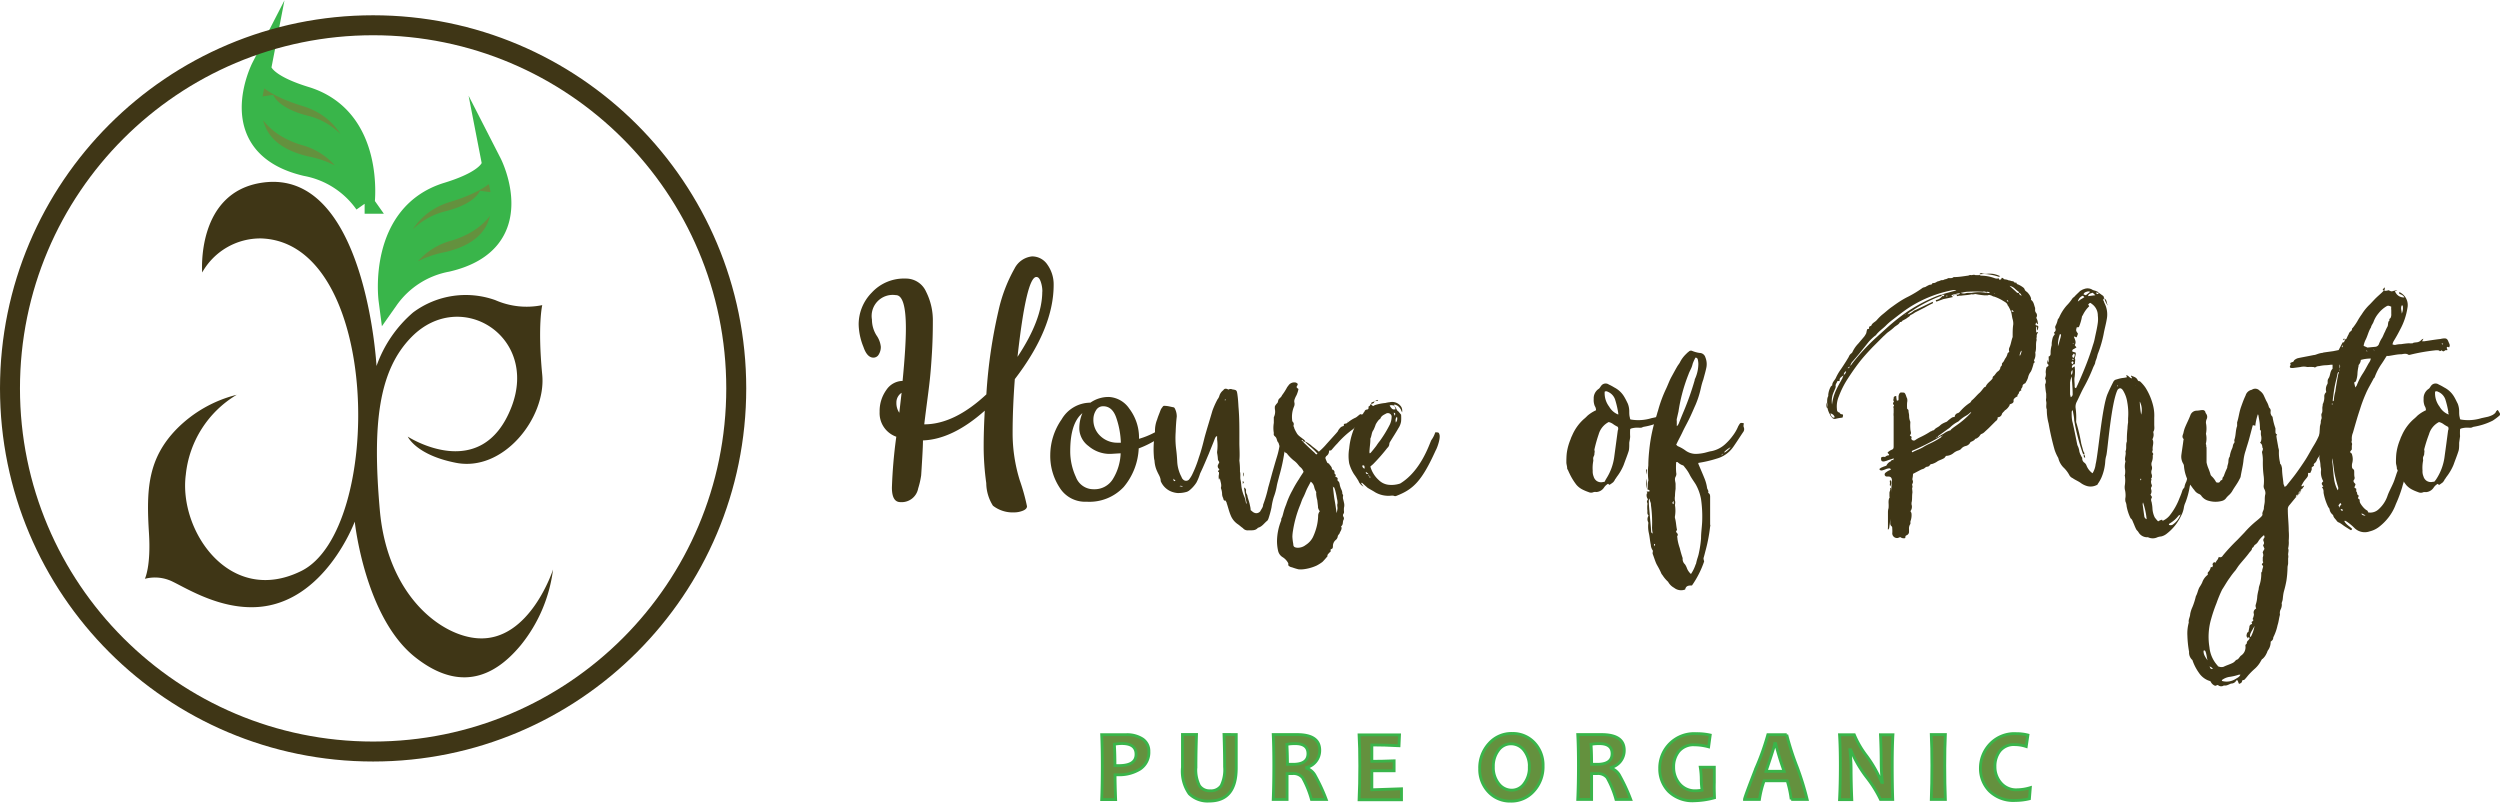 <svg xmlns="http://www.w3.org/2000/svg" viewBox="0 0 250.39 80.39"><title>main-logo</title><g id="Layer_2" data-name="Layer 2"><g id="Layer_1-2" data-name="Layer 1"><path d="M115.07,75.27a2,2,0,0,1-.89,1.76,3.94,3.94,0,0,1-2.17.57h-.33q0,.94.06,2.48h-1.4q.06-1.44.06-3.4,0-1.8-.06-3.1h.87l.71,0h.91a2.86,2.86,0,0,1,1.6.43A1.45,1.45,0,0,1,115.07,75.27Zm-1.29.27q0-1.07-1.42-1.07a4,4,0,0,0-.75.07q.06.94.06,2.14H112Q113.78,76.7,113.78,75.55Z" style="fill:#64913e;stroke:#39b54a;stroke-miterlimit:10;stroke-width:0.283px"/><path d="M123.82,73.57q0,1.68,0,3.35,0,3.31-2.71,3.31a2.62,2.62,0,0,1-2-.73,3.91,3.91,0,0,1-.68-2.64q0-1.68,0-3.3h1.41q-.06,1.69-.06,3.25a3.56,3.56,0,0,0,.35,1.88,1.22,1.22,0,0,0,1.08.51,1.23,1.23,0,0,0,1.1-.51,3.69,3.69,0,0,0,.34-1.89q0-1.52-.06-3.24Z" style="fill:#64913e;stroke:#39b54a;stroke-miterlimit:10;stroke-width:0.283px"/><path d="M132.83,80.07h-1.48a9.81,9.81,0,0,0-.89-2.18,1.17,1.17,0,0,0-1-.41h-.55q0,1.28,0,2.59h-1.39q.06-1.51.06-3.4t-.06-3.1h.86l.63,0h.88q2.29,0,2.29,1.57a1.76,1.76,0,0,1-1.31,1.73v.07a1.56,1.56,0,0,1,.88.79A17.23,17.23,0,0,1,132.83,80.07ZM131,75.48q0-1-1.28-1a4.4,4.4,0,0,0-.83.07q.05.77.06,2h.46Q131,76.58,131,75.48Z" style="fill:#64913e;stroke:#39b54a;stroke-miterlimit:10;stroke-width:0.283px"/><path d="M140.37,79l0,1.1h-4.25q.07-1.51.07-3.4t-.07-3.1h4.05l-.05,1.09q-1.5-.08-2.72-.08,0,.69,0,1.64,1,0,2.23-.05v1q-1.17,0-2.23,0,0,1,0,1.9Q138.82,79.05,140.37,79Z" style="fill:#64913e;stroke:#39b54a;stroke-miterlimit:10;stroke-width:0.283px"/><path d="M154.55,76.7a3.58,3.58,0,0,1-.94,2.54,3,3,0,0,1-2.32,1,2.93,2.93,0,0,1-2.21-.93A3.26,3.26,0,0,1,148.2,77a3.58,3.58,0,0,1,.94-2.54,3,3,0,0,1,2.32-1,2.94,2.94,0,0,1,2.21.92A3.26,3.26,0,0,1,154.55,76.7Zm-1.38.14a2.58,2.58,0,0,0-.53-1.69,1.64,1.64,0,0,0-1.32-.65,1.52,1.52,0,0,0-1.24.65,2.61,2.61,0,0,0-.51,1.65,2.57,2.57,0,0,0,.54,1.69,1.64,1.64,0,0,0,1.31.65,1.52,1.52,0,0,0,1.24-.66A2.61,2.61,0,0,0,153.17,76.84Z" style="fill:#64913e;stroke:#39b54a;stroke-miterlimit:10;stroke-width:0.283px"/><path d="M163.33,80.07h-1.48a9.81,9.81,0,0,0-.89-2.18,1.16,1.16,0,0,0-1-.41h-.55q0,1.28,0,2.59h-1.39q.07-1.51.07-3.4t-.07-3.1h.86l.63,0h.88q2.29,0,2.29,1.57a1.76,1.76,0,0,1-1.31,1.73v.07a1.56,1.56,0,0,1,.88.79A17.33,17.33,0,0,1,163.33,80.07Zm-1.87-4.59q0-1-1.28-1a4.41,4.41,0,0,0-.83.07q.06.77.06,2h.46Q161.46,76.58,161.46,75.48Z" style="fill:#64913e;stroke:#39b54a;stroke-miterlimit:10;stroke-width:0.283px"/><path d="M171.72,79.9a8.27,8.27,0,0,1-2,.3,3.41,3.41,0,0,1-2.6-.94,3.21,3.21,0,0,1-.89-2.28,3.44,3.44,0,0,1,3.64-3.5,6.23,6.23,0,0,1,1.42.14l-.16,1.18a5.65,5.65,0,0,0-1.41-.2,1.9,1.9,0,0,0-1.57.65,2.44,2.44,0,0,0-.52,1.58,2.54,2.54,0,0,0,.58,1.66,2,2,0,0,0,1.6.71,4.22,4.22,0,0,0,.66-.06,8,8,0,0,1-.08-1.09,8,8,0,0,0-.1-1.21h1.41q0,.77,0,1.55Q171.68,78.94,171.72,79.9Z" style="fill:#64913e;stroke:#39b54a;stroke-miterlimit:10;stroke-width:0.283px"/><path d="M181,80.07h-1.6A10.53,10.53,0,0,0,179,78.2h-2.31a9.66,9.66,0,0,0-.47,1.87h-1.5q0-.19,1.17-3.19a25,25,0,0,0,1.17-3.3h1.89A27.46,27.46,0,0,0,180,76.83,28.53,28.53,0,0,1,181,80.07Zm-2.31-2.82a28.07,28.07,0,0,1-.85-2.78h-.08q0,.19-.88,2.78Z" style="fill:#64913e;stroke:#39b54a;stroke-miterlimit:10;stroke-width:0.283px"/><path d="M189.57,80.07h-1.23A12.15,12.15,0,0,0,187,77.91a11.88,11.88,0,0,1-1.64-2.82h-.08a17.57,17.57,0,0,1,.12,2q0,1.23.07,3h-1.23q.08-1.55.08-3.4t-.08-3.1h1.48a9.37,9.37,0,0,0,1.23,2.11,12.44,12.44,0,0,1,1.51,2.66h.07a18.89,18.89,0,0,1-.12-2q0-1.35-.07-2.77h1.25q-.07,1.24-.07,3.1T189.57,80.07Z" style="fill:#64913e;stroke:#39b54a;stroke-miterlimit:10;stroke-width:0.283px"/><path d="M194.84,80.07h-1.41q.06-1.55.06-3.4t-.06-3.1h1.41q-.06,1.26-.06,3.1T194.84,80.07Z" style="fill:#64913e;stroke:#39b54a;stroke-miterlimit:10;stroke-width:0.283px"/><path d="M203.35,78.89,203.26,80a6,6,0,0,1-1.4.17,3.42,3.42,0,0,1-2.61-.95,3.22,3.22,0,0,1-.9-2.3,3.49,3.49,0,0,1,1-2.44,3.36,3.36,0,0,1,2.61-1,4.62,4.62,0,0,1,1.15.14l-.17,1.15a3.68,3.68,0,0,0-1.13-.19,1.78,1.78,0,0,0-1.51.64,2.47,2.47,0,0,0-.49,1.56,2.43,2.43,0,0,0,.59,1.63,2,2,0,0,0,1.64.69A4.8,4.8,0,0,0,203.35,78.89Z" style="fill:#64913e;stroke:#39b54a;stroke-miterlimit:10;stroke-width:0.283px"/><path d="M87.78,33.58a2.43,2.43,0,0,1,.44,1.15,1.43,1.43,0,0,1-.2.76.61.61,0,0,1-.54.33c-.42,0-.76-.36-1-1.07A6.31,6.31,0,0,1,86,32.49a4.53,4.53,0,0,1,1.31-3.18A4.38,4.38,0,0,1,90.7,27.9a2.2,2.2,0,0,1,2.05,1.31,6.36,6.36,0,0,1,.68,3q0,1.66-.09,3.13t-.17,2.26q-.07.79-.3,2.52c-.15,1.15-.25,1.94-.3,2.38q3,0,6.22-3A50.67,50.67,0,0,1,100,31.14a15.29,15.29,0,0,1,1.61-4.24,2.23,2.23,0,0,1,1.76-1.22,1.84,1.84,0,0,1,1.55.85,3.39,3.39,0,0,1,.61,2q0,4.37-3.89,9.44-.22,2.92-.22,5.38a15.91,15.91,0,0,0,.72,4.77,20.21,20.21,0,0,1,.72,2.59c0,.18-.14.33-.41.44a2.36,2.36,0,0,1-.89.17,3.22,3.22,0,0,1-2.11-.67,4.3,4.3,0,0,1-.67-2.26,27,27,0,0,1-.26-3.61q0-1.68.11-3.65Q95.4,44,92.44,44.11q0,.52-.07,1.72t-.11,1.78a8.18,8.18,0,0,1-.3,1.31,1.68,1.68,0,0,1-1.78,1.37c-.57,0-.85-.49-.85-1.46a49,49,0,0,1,.44-5.09,2.5,2.5,0,0,1-1.67-2.48,3.61,3.61,0,0,1,.67-2.2,2,2,0,0,1,1.63-.91q.33-3.41.33-5.26,0-3.33-1-3.33A2.11,2.11,0,0,0,87.33,32,3,3,0,0,0,87.78,33.58Zm2.52,5.76a1.16,1.16,0,0,0-.52,1,1.71,1.71,0,0,0,.29,1Zm14.1-10.14a3,3,0,0,0-.17-1c-.11-.31-.25-.46-.43-.46q-1,0-1.89,8Q104.39,32,104.39,29.2Z" style="fill:#3f3616"/><path d="M114.08,43.95a8.13,8.13,0,0,0,1.57-.64l.67-.41.34-.2a.51.51,0,0,1,.23-.09c.15,0,.23.09.23.26s-.29.47-.88.89a9.78,9.78,0,0,1-2.19,1.15,6.45,6.45,0,0,1-1.5,3.86,4.7,4.7,0,0,1-3.72,1.48,3,3,0,0,1-2.7-1.41,5.8,5.8,0,0,1-.94-3.29A6.29,6.29,0,0,1,106.33,42a3.35,3.35,0,0,1,2.88-1.67,3.16,3.16,0,0,1,1.89-.57,2.64,2.64,0,0,1,2,1.16A4.81,4.81,0,0,1,114.08,43.95Zm-1.84,1.45-1,.06a3.27,3.27,0,0,1-2.21-.78A2.25,2.25,0,0,1,108.1,43a3.83,3.83,0,0,1,.31-1.62q-1.22,1-1.22,3.8a6.12,6.12,0,0,0,.57,2.6A1.87,1.87,0,0,0,109.55,49a2.15,2.15,0,0,0,1.9-1A5.27,5.27,0,0,0,112.24,45.39Zm-1.76-4.71a.8.8,0,0,0-.71.41,1.68,1.68,0,0,0-.26.89,2.19,2.19,0,0,0,.72,1.7,2.44,2.44,0,0,0,1.69.65h.34a8.44,8.44,0,0,0-.47-2.53Q111.39,40.68,110.48,40.69Z" style="fill:#3f3616"/><path d="M123.42,39c.43.06.45.09.51.48s.09.85.11,1.25c.11,1.22.09,2.41.09,3.61,0,.59.06,1.19,0,1.79a7.3,7.3,0,0,1,.06,1.11c.08.26,0,.57.06.82s.06.54.11.82.14.57.26.85.12.4.17.63c0,0,.06.09.09.11a15.11,15.11,0,0,1-.28-1.65c.14.09.2.17.2.28a.58.58,0,0,0,.09.43.53.53,0,0,1,.06.23c.09.31.2.6.25.91a1.67,1.67,0,0,1,.06.42l.17.14a.65.65,0,0,0,.37.17.52.52,0,0,0,.43-.2c.11-.23.28-.4.28-.65a12.06,12.06,0,0,0,.51-1.73c.17-.57.31-1.14.48-1.73s.26-.91.4-1.36a8.42,8.42,0,0,0,.31-1.48.49.49,0,0,1,0-.2.53.53,0,0,0,0-.51c.11-.17.2-.28.28-.4a1.26,1.26,0,0,1,.31,0v.8c0,.34-.09.68-.11,1a18.25,18.25,0,0,1-.57,2.75c-.09.37-.2.71-.26,1.08a5.83,5.83,0,0,1-.28,1,6.22,6.22,0,0,0-.23,1.05,9.79,9.79,0,0,1-.31,1.13.7.7,0,0,1-.11.2c-.31.23-.51.6-.94.71-.28.34-.68.23-1,.26a.61.61,0,0,1-.51-.23c-.17-.11-.31-.25-.48-.37a1.92,1.92,0,0,1-.74-.91c-.17-.4-.26-.82-.4-1.22,0-.09-.09-.17-.11-.26-.23.06-.2-.17-.26-.28a.92.92,0,0,1-.09-.4,1.83,1.83,0,0,0-.11-.54.1.1,0,0,1,0-.09c.09-.34-.11-.66-.11-1,0,.06,0,.11-.09.23a1.21,1.21,0,0,1,0-.57v-.2s-.09,0-.09,0,0-.17.14-.28a.35.35,0,0,1-.11-.51l.09-.2c-.06-.11-.14-.2-.14-.31a4.78,4.78,0,0,0-.08-.62v-.11a4.65,4.65,0,0,0,0-1.25v-.31c-.14,0-.14.11-.2.17-.2.54-.4,1-.62,1.56-.29.68-.57,1.36-.88,2a5.17,5.17,0,0,1-.37.91,3.26,3.26,0,0,1-.79.85.21.21,0,0,0-.11.06,3,3,0,0,1-1,.14,2.23,2.23,0,0,1-.74-.2,1.93,1.93,0,0,1-.94-1c0-.37-.2-.62-.34-.94a2.89,2.89,0,0,1-.28-1.11,1.7,1.7,0,0,1-.06-.4,9.37,9.37,0,0,1,.11-2.36c0-.06,0-.09,0-.14A3,3,0,0,1,115.9,42c.09-.31.23-.62.34-.93a1.14,1.14,0,0,1,.2-.31.19.19,0,0,1,.23-.11c.28,0,.57.09.85.14a.19.19,0,0,1,.14.11,1.74,1.74,0,0,1,.2.82c-.06.51-.09,1-.11,1.56A8.9,8.9,0,0,0,117.8,45c.06.45.09.88.11,1.3a3.67,3.67,0,0,0,.43,1.48.56.56,0,0,0,.17.26.41.41,0,0,0,.57,0,2.85,2.85,0,0,0,.31-.48,11.26,11.26,0,0,0,.68-1.73c.23-.65.4-1.3.57-2,.25-.91.54-1.82.79-2.69a8.47,8.47,0,0,1,.51-1.14,1,1,0,0,0,.2-.4,1.12,1.12,0,0,1,.37-.51c.14-.2.28-.2.54-.06,0,0-.06.06-.09,0s.06,0,.06,0A.4.4,0,0,1,123.42,39Zm-5.7,9.14-.2-.2C117.55,48.2,117.55,48.2,117.72,48.17Zm.37.54.4.09C118.31,48.63,118.26,48.63,118.09,48.71Zm4-5.73h0v0Zm0,5.65c0,.05,0,.05,0,0v0A0,0,0,0,1,122.14,48.63Zm.54-8.57s0,.05.06.05,0,0,.06,0,0-.05,0-.09S122.71,40.06,122.68,40.06Zm1.84,7.26c.06.06.09.08.09.11v.34A.48.48,0,0,1,124.53,47.32Zm0,.88c.14.14.14.14,0,.29Z" style="fill:#3f3616"/><path d="M135.79,41.82c.14-.08.28-.23.45-.34.28.06.37.11.37.28a.62.62,0,0,1-.23.51,1.06,1.06,0,0,0-.42.37c-.11.14-.31.17-.4.31a9,9,0,0,0-1.62,1.47c-.2.2-.37.4-.54.6s-.14.06-.2.08-.09.09-.09.12a.57.57,0,0,1-.26.45.48.48,0,0,0-.11.2,3.19,3.19,0,0,0,.2.48c.06.06.17.06.2.14s.26.26.26.45c0,0,0,.09.06.09s.23.14.2.31.2.17.11.31,0,.06,0,.09.25.08.2.25.08.2.14.28a1,1,0,0,1,.08.31,2.31,2.31,0,0,0,.17.48.83.83,0,0,1,.08.31c0,.06,0,.11.06.17a.25.25,0,0,1,0,.2s0,.11,0,.14.08.31.11.48a.94.94,0,0,1,0,.48,1.87,1.87,0,0,0,0,.4.31.31,0,0,1-.06.23.26.26,0,0,0,0,.28.3.3,0,0,1,0,.34c-.09.2,0,.43-.2.6a.05.05,0,0,0,0,.09c.08.26-.14.45-.2.68,0,0-.06.06-.08.09s-.09.11-.09.2a.56.56,0,0,1-.17.31.79.79,0,0,0-.31.62c0,.09,0,.17-.06.26l-.17.09c0,.06,0,.14,0,.2s-.08.05-.11.11-.26.2-.2.37c-.17.2-.34.4-.51.57a4.16,4.16,0,0,1-.59.37,4.44,4.44,0,0,1-1.36.37,2.49,2.49,0,0,1-.45,0,5.71,5.71,0,0,1-.65-.2.59.59,0,0,1-.37-.2s0-.06,0-.11v0s0-.06,0-.09a1.55,1.55,0,0,0-.54-.6,1,1,0,0,1-.48-.65,4.39,4.39,0,0,1-.11-.88,5.63,5.63,0,0,1,.42-2.16c0-.09,0-.2.06-.28s.14-.43.2-.65a5.64,5.64,0,0,1,.23-.65,8,8,0,0,1,.62-1.42,11.32,11.32,0,0,1,.68-1.16c.14-.25.31-.48.45-.71a1,1,0,0,0-.37-.51l-.17-.2a2.05,2.05,0,0,0-.43-.42,4.43,4.43,0,0,1-.63-.62.38.38,0,0,0-.2-.17l-.08-.05c-.14-.14-.17-.34-.34-.48a.64.64,0,0,1-.28-.45c-.2-.17-.14-.46-.34-.63s-.14-.23-.14-.37a3,3,0,0,1,0-1c0-.11,0-.26,0-.4s0-.11,0-.17a1.24,1.24,0,0,0,.11-.79,1.21,1.21,0,0,1,0-.31,1.25,1.25,0,0,1,.23-.31c.08-.06.08-.26.14-.37s.28-.23.34-.42a5.52,5.52,0,0,0,.51-.8c.06-.09.11-.14.17-.23a.71.71,0,0,1,.68-.25c.06,0,.14.08.2.11a.25.25,0,0,1,0,.14c-.14.23-.14.23.09.4a2.71,2.71,0,0,1-.2.63,2.2,2.2,0,0,0-.2.45.55.55,0,0,0,0,.31.65.65,0,0,1-.06.4,2.68,2.68,0,0,0-.17,1.33.21.21,0,0,0,.06.17.32.32,0,0,1,.09.31c-.06.14.06.23.06.34a3.64,3.64,0,0,0,.23.45c.14.28.43.43.65.62a.55.55,0,0,1,.25.31l-.25-.09s0-.09-.06-.11h-.08a.1.1,0,0,0,.11.11,1.51,1.51,0,0,0,.28.31c.28.28.6.57.91.85.06.06.08.11.14.14s.11,0,.14-.06a6.8,6.8,0,0,0-.79-.76,5.41,5.41,0,0,1-.43-.4s.09,0,.11,0a4.77,4.77,0,0,1,.43.29,3.42,3.42,0,0,0,.34.28,6.06,6.06,0,0,1,.48.4,6.29,6.29,0,0,0,.77-.77l1-1.11c.06-.08.14-.14.17-.25a1.65,1.65,0,0,1,.28-.34,1.12,1.12,0,0,1,.28-.11c0-.2,0-.2.14-.23a.53.53,0,0,0,.2-.06A3.33,3.33,0,0,1,135.79,41.82Zm-8.2-.28s0,.06,0,.11h0Zm1.16,14.87-.06-.06,0,0,.06.06Zm.26.14s0,0-.06,0h0l.09,0v0A.09.09,0,0,1,129,56.54Zm3-5.79-.08-.68a2.81,2.81,0,0,1-.11-.71.16.16,0,0,0,0-.11,1.66,1.66,0,0,1-.2-.51.89.89,0,0,0-.34-.51c-.14.29-.31.57-.42.82s-.2.51-.34.77-.2.51-.31.77a11.41,11.41,0,0,0-.71,2.55,4.21,4.21,0,0,0-.06.6,5.59,5.59,0,0,0,.09.74c0,.26.11.34.4.37a1.3,1.3,0,0,0,.85-.28,2,2,0,0,0,.71-.77,5.44,5.44,0,0,0,.28-.71,5,5,0,0,0,.25-1.42.71.71,0,0,1,.17-.48A.76.76,0,0,1,132,50.76Zm-1.11-2.21,0,0v0h.06A.1.1,0,0,1,130.88,48.54Zm.14-.23a.11.11,0,0,0,0,.09.1.1,0,0,1,0-.09H131Zm1.67-1.87a0,0,0,0,0,0,0h0s0,0,0,0Zm.79,2.24v.09c.06.43.09.88.17,1.31s.14.88.2,1.3a2.7,2.7,0,0,0,.09-.48c0-.17-.06-.31,0-.48a1.6,1.6,0,0,0-.06-.51,5.8,5.8,0,0,0-.14-.68,2.59,2.59,0,0,0-.14-.43s-.06,0-.09,0Zm1.45-6.38a.22.22,0,0,1,0-.14v.26C134.91,42.39,134.91,42.36,134.94,42.3Zm.08-.17s0,0,0,.06a0,0,0,0,0,0,0A.09.09,0,0,0,135,42.13Zm.37-.23s0,0,0-.06,0,0,0,0v.09Z" style="fill:#3f3616"/><path d="M139.88,41a.37.37,0,0,0,.17.2c.09.11.2.23.28.34a4.75,4.75,0,0,1,0,.65,1.67,1.67,0,0,1-.28.71c-.25.45-.54.88-.79,1.3a.51.51,0,0,0-.11.26.54.54,0,0,1-.2.4,17.82,17.82,0,0,1-1.36,1.56c-.11.12-.23.2-.34.31a2.88,2.88,0,0,0,.85,1.36,1.64,1.64,0,0,0,.94.46,2.76,2.76,0,0,0,1.19-.12c2.07-1.25,2.92-3.92,3.12-4.34a2.65,2.65,0,0,0,.4-.79c.25,0,.37,0,.4.17.17.31-.17,1.33-.37,1.67-1.36,3-2.21,3.86-3.89,4.51a.32.32,0,0,1-.31,0,1.15,1.15,0,0,0-.31,0,2.67,2.67,0,0,1-1.53-.34c-.26-.17-.51-.29-.77-.46l-.57-.51c-.09.06-.06.11,0,.17a2.55,2.55,0,0,0,.17.23,1.07,1.07,0,0,1-.51-.57c-.14-.23-.28-.45-.45-.68a4,4,0,0,1-.48-1.08,4.45,4.45,0,0,1,0-1.5,6.85,6.85,0,0,1,.71-2.47,4.6,4.6,0,0,1,.71-1.05c0-.06.08-.11.11-.17a.27.27,0,0,1,.23-.2.17.17,0,0,0,.17-.23c0-.11.09-.11.14-.14v0s0,0,.06,0l0,0a.1.1,0,0,0-.06,0h0c0-.14.06-.17.17-.14v0a.18.18,0,0,0,.17.14c.06,0,.09,0,.11-.06a5.05,5.05,0,0,1,1.11-.23,2.91,2.91,0,0,1,.45-.08,1.09,1.09,0,0,1,1.14.48.84.84,0,0,1,.08.54,3,3,0,0,1-.14-.31,1.35,1.35,0,0,0-.26-.31,1.07,1.07,0,0,0-.37-.17.22.22,0,0,0,0,.11c-.14,0-.31-.09-.48,0,.23.37.31.43.59.37,0-.12-.09-.23-.11-.34A1.4,1.4,0,0,1,139.88,41Zm-3.29,5.62s-.11,0-.14,0,0,.28.23.31C136.67,46.76,136.67,46.67,136.58,46.58Zm-.14-.62,0,0s0,.06,0,.09a0,0,0,0,0,0,0S136.44,46,136.44,46Zm.79,1.9c0-.06,0-.11,0-.17a.28.28,0,0,1-.17-.26,1.12,1.12,0,0,1-.2-.17s0,0-.06,0,0,.06,0,.09.09.14.26.06a.17.17,0,0,0,0,.11c0,.14,0,.17.2.14C137.15,47.75,137.12,47.83,137.24,47.86Zm0-2.5c.2-.23.4-.48.6-.74a5.4,5.4,0,0,1,.37-.51,12.24,12.24,0,0,0,1-1.65,1.92,1.92,0,0,0,.17-.82.38.38,0,0,0-.57-.25c-.2.11-.43.2-.54.45,0,.06-.11.11-.17.17a2.57,2.57,0,0,0-.31.45,4.75,4.75,0,0,1-.23.57c-.2.25-.17.6-.31.85,0,.06,0,.09,0,.14,0,.31-.06.65-.08,1a1.33,1.33,0,0,0,0,.34A.11.11,0,0,0,137.24,45.36Zm.09-4.91v0c0-.08,0-.17.09-.2l.23-.08h0C137.63,40.4,137.46,40.43,137.32,40.46Zm.28-.25h0s.09-.06.14-.12h0C137.75,40.17,137.72,40.23,137.6,40.2Zm.43-.09c-.09,0-.17,0-.28,0h0C137.86,40.09,137.95,40,138,40.11Zm0-.05a0,0,0,0,0,0,0l0,0v0Zm1.56,1.28a.68.68,0,0,0,.11.26C139.76,41.39,139.76,41.39,139.59,41.33Zm.31.37c-.17.17-.14.34-.11.57A.61.61,0,0,0,139.9,41.7Z" style="fill:#3f3616"/><path d="M165.41,41.88l.65-.14a2.69,2.69,0,0,0,.51-.2c.11-.09.23-.14.28-.28a.47.47,0,0,1,.2-.2c.06.11.11.17.17.28a.22.22,0,0,1,0,.28,6.31,6.31,0,0,1-.68.51,6.62,6.62,0,0,1-1.93.62l-.23.09c-.09,0-.14,0-.2,0a2.21,2.21,0,0,0-.85.09l-.06.06a5.74,5.74,0,0,0,0,.71c0,.23-.06.43-.09.65,0,.06,0,.14,0,.2s0,.4-.05.6c-.14.45-.34.94-.51,1.42a5.28,5.28,0,0,1-.71,1.22.82.82,0,0,1-.14.2,1.16,1.16,0,0,1-.2.31,3.74,3.74,0,0,1-.37.26s-.09-.05-.14-.11a1.18,1.18,0,0,0-.4.37,1,1,0,0,1-.77.46.82.82,0,0,0-.26,0,.61.61,0,0,1-.54,0,4.49,4.49,0,0,1-.65-.28,2,2,0,0,1-.54-.43,6,6,0,0,1-.71-1.16c-.06-.11-.11-.25-.17-.37a.21.21,0,0,1-.06-.14c0-.2-.08-.4-.08-.59s0-.68.06-1.05a5.51,5.51,0,0,1,.37-1.28,1.87,1.87,0,0,1,.14-.34A4.68,4.68,0,0,1,158.6,42a4.1,4.1,0,0,0,.4-.37,3.7,3.7,0,0,1,.85-.54.74.74,0,0,0-.12-.42,1.57,1.57,0,0,1-.11-.71,1.13,1.13,0,0,1,.48-1c.11-.06.17-.2.26-.31a.55.55,0,0,1,.77-.14,4.64,4.64,0,0,1,.54.29,2.43,2.43,0,0,1,1,.93c.14.23.26.48.37.71a2.14,2.14,0,0,1,.14.74c0,.2,0,.43.06.63a.4.4,0,0,0,.06.2A4.48,4.48,0,0,0,165.41,41.88ZM160.84,48a5.38,5.38,0,0,0,.85-2.35l.34-2.53a.42.42,0,0,0,0-.37,3.13,3.13,0,0,1-.43-.25,1.25,1.25,0,0,0-.48-.23,2,2,0,0,0-1,1.22,14.07,14.07,0,0,0-.43,1.53v.08c.06.12,0,.23,0,.37s-.08.23-.11.34,0,.23,0,.34a3.73,3.73,0,0,0-.06,1,1.33,1.33,0,0,0,.09.57.82.82,0,0,0,.31.45.79.79,0,0,0,.62.11.21.21,0,0,1,.14,0A1.73,1.73,0,0,0,160.84,48Zm1.22-6.73a9.07,9.07,0,0,0-.28-1.19,1.28,1.28,0,0,0-.77-.85.27.27,0,0,0-.29,0,2.21,2.21,0,0,0,.45,1.5,1.79,1.79,0,0,0,.91.79A.87.87,0,0,0,162.06,41.28Z" style="fill:#3f3616"/><path d="M164.9,48.94a3.13,3.13,0,0,1,0-1A4.1,4.1,0,0,1,164.9,48.94Zm5.22-2.44c.2.48.43,1,.62,1.48a4.13,4.13,0,0,1,.23.85c0,.17.2.31.11.51l.06.06c.14.09.14.26.14.4,0,.68,0,1.36,0,2v.74a.25.25,0,0,1,0,.2,16,16,0,0,1-.43,2.3c-.08.28-.14.57-.23.85,0,.11,0,.11.06.34a9.6,9.6,0,0,1-1.22,2.41c-.31,0-.6,0-.68.4a1.12,1.12,0,0,1-1.11-.17,1.5,1.5,0,0,1-.6-.6,3.24,3.24,0,0,1-.57-.68.61.61,0,0,1-.14-.23c-.11-.25-.25-.51-.4-.77s-.28-.71-.42-1.08a.31.31,0,0,1,0-.23s0-.11,0-.14a1.07,1.07,0,0,1-.2-.57c-.09-.4-.11-.8-.2-1.19a3,3,0,0,1-.06-.88.48.48,0,0,0,0-.2.63.63,0,0,1,0-.6.09.09,0,0,0,0-.11c-.14-.14-.06-.34-.09-.51a3.07,3.07,0,0,1,0-.51.42.42,0,0,0,0-.2c-.09-.14,0-.26.06-.37a.64.64,0,0,1-.11-.57c.14-.06-.06-.14,0-.2h.26c0-.06,0-.12,0-.14S165,49.05,165,49c.06-.28,0-.57.09-.85,0,0,0-.09,0-.11a5.9,5.9,0,0,1,0-1.42c0-.57.05-1.14.11-1.7a16.24,16.24,0,0,1,.71-3.29c.05-.14.08-.31.14-.46a13.08,13.08,0,0,1,.85-2.3c.17-.37.31-.77.51-1.13s.4-.74.6-1.08c.09-.14.17-.23.23-.34a3,3,0,0,1,.65-.88,1.74,1.74,0,0,1,.26-.23.29.29,0,0,1,.34-.06,3.15,3.15,0,0,0,.74.2.6.6,0,0,1,.57.43,1.81,1.81,0,0,1,.11,1c-.08.4-.2.8-.31,1.22a6.52,6.52,0,0,0-.23.79,9.4,9.4,0,0,1-.54,1.73c-.23.51-.43,1-.68,1.5s-.45.85-.65,1.28-.43.82-.62,1.25c.09.06.11.11.17.14a3.65,3.65,0,0,1,.8.46,1.77,1.77,0,0,0,1,.31,4.34,4.34,0,0,0,.88-.11c.26-.06.48-.14.71-.17a2.91,2.91,0,0,0,1.45-.79,5.27,5.27,0,0,0,.65-.74,4.22,4.22,0,0,0,.57-1s.06-.06.06-.09c.14-.23.17-.23.48-.17,0,.14-.06.25,0,.4a.49.49,0,0,1-.08.51c-.34.51-.65,1-1,1.5a3,3,0,0,1-1.62,1.13,12,12,0,0,1-1.84.43C170.09,46.44,170.09,46.47,170.12,46.5Zm-5.25.51c.11,0,.11.06.09.09a2.22,2.22,0,0,1-.06.43h0Zm.09-.57h0v.12h0Zm.11-.77,0,0v0Zm.45,7.86a.25.25,0,0,1,0-.14,3.42,3.42,0,0,1-.06-.54,12.37,12.37,0,0,0-.11-2.27c0-.09,0-.2-.06-.31l-.09-.34a.55.55,0,0,0-.06.28c0,.45.06.88.09,1.31s.11,1.11.14,1.67c0,.09,0,.17.11.2Zm.17,1.19c0-.09.08-.11.08-.14s0-.08-.11-.11A.88.88,0,0,0,165.69,54.73Zm.11.2v0a0,0,0,0,0,0,0s0,0,0,0A0,0,0,0,0,165.81,54.93Zm1.82-4.43a1.26,1.26,0,0,0,0-.31C167.45,50.36,167.48,50.42,167.62,50.5Zm0-.6h0s0,.06,0,.06V49.9Zm2.24,6.61a5.56,5.56,0,0,1,.17-.65,3.7,3.7,0,0,0,.14-.54,10.63,10.63,0,0,0,.2-1.39c0-.54.08-1.08.11-1.62a12.39,12.39,0,0,0-.11-2.3,4.73,4.73,0,0,0-.54-1.5c-.2-.32-.45-.65-.62-1a3.81,3.81,0,0,0-.48-.71c-.06-.09-.14-.2-.23-.2a1.35,1.35,0,0,1-.48-.31h-.14a6.82,6.82,0,0,0,0,1.05.55.55,0,0,1-.06.42c-.14.26,0,.51,0,.74s0,.31,0,.48a5.39,5.39,0,0,0-.06.71,1.38,1.38,0,0,0,0,.48c.06.17,0,.31,0,.45a3.39,3.39,0,0,1,0,1.08.48.48,0,0,0,0,.2c.11.37.11.77.2,1.16,0,.06-.09.14-.09.2s.11.14.14.2.06.17,0,.2,0,.23,0,.34a4.94,4.94,0,0,0,.23.91,9.94,9.94,0,0,0,.29,1,.72.72,0,0,0,.23.62,1.72,1.72,0,0,1,.2.4,1.49,1.49,0,0,0,.4.57A3.72,3.72,0,0,0,169.83,56.52ZM168,42.64a1,1,0,0,0,.14-.23c.17-.43.34-.85.51-1.25a28.27,28.27,0,0,0,1.08-3.07.41.41,0,0,1,.06-.2,3.68,3.68,0,0,0,.31-1.45,2.13,2.13,0,0,0-.06-.45.22.22,0,0,0-.23-.17,4.24,4.24,0,0,0-.28.62,2.29,2.29,0,0,1-.14.43c-.09.2-.2.4-.28.63a16.79,16.79,0,0,0-1,3.72c-.06.26-.11.48-.17.74a.55.55,0,0,0,0,.2c0,.17,0,.31,0,.45S168,42.61,168,42.64Zm5.31,2.16a2.41,2.41,0,0,0-.6.45s0,.08,0,.14-.23,0-.31.23a2.68,2.68,0,0,0,.28-.26A2.29,2.29,0,0,0,173.33,44.8Z" style="fill:#3f3616"/><path d="M203.94,32.79a2.86,2.86,0,0,0,0,.48c.06.06.09,0,.14,0s.06.09,0,.09a.47.47,0,0,0-.09.34c0,.11-.06.23,0,.34-.14.4,0,.85-.14,1.25a.09.09,0,0,0,0,.06,1.13,1.13,0,0,1-.14.74l.08.17c0,.06-.11.09-.11.14a5.93,5.93,0,0,1-.2.65l-.08.17a1.44,1.44,0,0,0-.28.6,1.84,1.84,0,0,1-.23.48s0,.06-.06.09-.26.11-.26.28-.17.23-.14.37,0,.06-.06.09a.35.35,0,0,0-.17.23c0,.11-.14.14-.14.28s-.08.08-.11.11-.31.17-.28.37-.11.28-.28.34-.09.06-.11.11a1.35,1.35,0,0,1-.4.48s-.11.06-.11.09-.2.17-.26.31a.43.43,0,0,1-.43.34c0,.08,0,.17-.06.25a.36.36,0,0,1-.14.14l-.68.68c-.14.14-.31.28-.45.42a.84.84,0,0,1-.34.2c-.09.09-.14.2-.23.28a1.19,1.19,0,0,1-.25.17s-.11,0-.14.08-.26.2-.43.26a.69.69,0,0,1-.48.4.81.81,0,0,0-.48.31.75.75,0,0,1-.26.14,1.41,1.41,0,0,0-.45.23,1.23,1.23,0,0,1-.79.31,1.55,1.55,0,0,1-.17.22,2.89,2.89,0,0,1-.43.2l-.2.09a1.85,1.85,0,0,1-.62.31s-.06,0-.09,0-.17.26-.34.26-.26.14-.37.2l-.26.09-.82.43a2.51,2.51,0,0,1-.06.48v.11a.4.4,0,0,1,0,.4c-.06.08,0,.17,0,.25s.06.09,0,.11,0,.31,0,.46v.08c-.06.34,0,.68-.09,1,0,.05,0,.11,0,.17a.73.73,0,0,1-.11.68.5.5,0,0,1,.11.25,1.75,1.75,0,0,1-.11.77s0,.09,0,.11,0,.11,0,.14a.78.78,0,0,0-.14.51v.26a.36.36,0,0,1-.25.37s-.06.06-.09.06,0,.17-.06.23a.57.57,0,0,1-.48-.11l-.23.09a.48.48,0,0,1-.57-.45,2.56,2.56,0,0,0,0-.48c0-.12,0-.2-.09-.26a.37.37,0,0,1-.11-.28c0-.82.06-1.62.08-2.41q0-.93.09-1.87c0-.28-.14-.43-.43-.4H189a.23.23,0,0,1-.23-.14.22.22,0,0,1,.06-.23,1.66,1.66,0,0,1,.54-.31.13.13,0,0,0-.14-.14,1.19,1.19,0,0,0-.31.06,2.22,2.22,0,0,1-.4.14.37.37,0,0,1-.17,0l-.11-.08s0-.11.06-.11a.77.77,0,0,1,.26-.14c.11-.06.25-.09.37-.14a.88.88,0,0,1,.43-.43c.06-.06.12-.2.26-.11a1.18,1.18,0,0,1,.06-.2c-.23.09-.43.14-.6.2a1.4,1.4,0,0,1-.28.09.41.41,0,0,1-.31,0c-.09-.06-.09-.17-.09-.31s.26-.14.4-.11a.57.57,0,0,1,.4-.17v-.09c-.17-.17-.2-.17,0-.31a1.07,1.07,0,0,1,.23-.14c.2-.06.23-.17.23-.34V43.46c0-.31,0-.6,0-.91V41.7a1.57,1.57,0,0,1,0-.37c0-.11,0-.25,0-.4s-.09-.17,0-.23,0-.17-.06-.23a.1.1,0,0,0,0-.06c0-.11.14-.2.06-.26s0-.17,0-.26,0-.2.26-.23a2.44,2.44,0,0,0,.06.46c.11,0,.17,0,.17-.12s0-.23,0-.31a.83.83,0,0,1,.09-.28s.06-.06.09-.09a1.08,1.08,0,0,1,.28,0,.19.19,0,0,1,.2.11c.09.14.11.31.2.48a.91.91,0,0,1,0,.4,4.22,4.22,0,0,0,0,.62c.06.08.14.08.14.23s.06.31.06.48a1.47,1.47,0,0,0,.12.6s0,.08,0,.11a3.52,3.52,0,0,0,0,.54,1.67,1.67,0,0,0,.06.4s0,.11,0,.14a1.66,1.66,0,0,1-.11.2.6.6,0,0,1,.17.11.11.11,0,0,1,0,.09.19.19,0,0,0,.08.25.26.26,0,0,0,.29,0,3.15,3.15,0,0,1,.42-.25,9,9,0,0,0,1.14-.63c.09,0,.14-.09.23-.09a.23.23,0,0,0,.12-.06c.14-.2.4-.26.57-.43s.42-.28.65-.37a.72.72,0,0,0,.17-.14,4.19,4.19,0,0,1,.37-.28.46.46,0,0,1,.28-.06.42.42,0,0,1,.34-.4c.14-.06.23-.2.31-.28a4.7,4.7,0,0,1,.82-.71.39.39,0,0,0,.2-.23s0,0,.06-.06c.28-.22.51-.54.79-.77a3.66,3.66,0,0,0,.31-.37c.06-.06.11-.17.23-.2a.06.06,0,0,0,.06-.06c.14-.31.43-.48.62-.71,0,0,.08-.09.06-.11a.25.25,0,0,1,.14-.23c.14-.14.23-.34.4-.45a.59.59,0,0,0,.23-.31.29.29,0,0,1,.12-.23s.05-.09.05-.11a.22.22,0,0,1,.08-.23c.14-.14.17-.31.28-.45a1.27,1.27,0,0,0,.2-.45c0-.06.11-.11.17-.17a.64.64,0,0,1,0-.4c.17-.34.2-.74.34-1.08,0-.06,0-.08,0-.14,0-.37,0-.74.06-1.13a1.56,1.56,0,0,0-.06-.51c-.08-.26-.08-.54-.17-.77a3.36,3.36,0,0,0-.28-.57s-.06-.06-.06-.09c-.06-.22-.28-.31-.45-.42a4.26,4.26,0,0,0-.91-.43c-.11,0-.2-.09-.31-.12s-.2-.06-.31,0l-.34,0a7.66,7.66,0,0,1-.79-.11c-.17-.06-.31.06-.48,0-.34.09-.71.09-1.05.14-.11,0-.26,0-.4.06l-.09-.17a.56.56,0,0,0-.51.11.36.36,0,0,1,.17.14c-.34.08-.62.14-.94.2v0l-.71.26c-.09-.08-.09-.17,0-.17a1,1,0,0,0,.57-.37s0-.06,0-.11h0a.19.19,0,0,1-.2.11,13.46,13.46,0,0,0-2.84,1.48,1.21,1.21,0,0,0-.43.34,1.54,1.54,0,0,0,.6-.34c.06-.06.2-.09.28-.14l1.42-.68a.85.85,0,0,1,.25-.09c0,.09,0,.14-.08.17s-.48.23-.71.37l-1,.51a2.89,2.89,0,0,1-.48.28c-.09.17-.28.22-.4.34l-.31.17c-.09,0-.11.17-.26.17a.1.1,0,0,1-.06,0c-.11.25-.37.34-.57.51a5,5,0,0,1-.59.48c-.2.14-.34.31-.51.45l-1.08,1.08c-.48.51-.94,1-1.39,1.59s-.8,1.11-1.16,1.67a8.75,8.75,0,0,0-.82,1.65,2.56,2.56,0,0,0-.2,1.3c0,.17.06.31.26.34a.25.25,0,0,0,.26.17c.08,0,.11.11.08.2s0,.08-.06.14a4.61,4.61,0,0,0-.65.11.35.35,0,0,1-.42-.17.67.67,0,0,1-.17-.26,2.09,2.09,0,0,1-.28-1.22c0-.23,0-.43.11-.62,0,0,0-.09,0-.14a2.1,2.1,0,0,1,.26-.82s.06-.06.08-.08a.06.06,0,0,0,.06-.06c0-.31.26-.48.37-.74a5,5,0,0,1,.42-.74c.2-.28.4-.6.6-.91l.26-.43a.73.73,0,0,1,.28-.37l.08-.09a3.08,3.08,0,0,1,.6-.88l.6-.71a2,2,0,0,0,.2-.34A3.76,3.76,0,0,1,187,33c.06-.09.23,0,.2-.17s.17-.14.23-.23c.09-.26.37-.34.54-.54a4.93,4.93,0,0,1,.54-.54c.34-.26.62-.54,1-.8.51-.37,1-.71,1.59-1a11.21,11.21,0,0,0,1.45-.88c.08-.06.2-.06.31-.11a2.84,2.84,0,0,1,.31-.17.43.43,0,0,1,.2-.05s.11,0,.14-.09.14-.06.23-.08.2-.08.28-.14a1.74,1.74,0,0,0,.34-.11c.08-.06.2,0,.31-.06s.17-.06.26-.08l.2-.09a.31.31,0,0,1,.14,0c.14,0,.28,0,.4-.11l.08,0c.45,0,.88-.08,1.33-.14.11,0,.17-.09.31-.06s.28-.08.43,0a2.54,2.54,0,0,0,.45,0v0c.06,0,.09.06.11.06a4,4,0,0,1,1.42.26.64.64,0,0,0,.4,0c0,.08,0,.14.09.14s.2-.06.17-.17c.17-.06.2.14.34.14a1.13,1.13,0,0,1,.34.08c.08.06.14,0,.23.06s.28,0,.4.17.06,0,.08,0,.11,0,.11.05.08.14.14.14a2.39,2.39,0,0,1,.57.34c.11.09.11.23.2.31s.23.17.28.26a1.33,1.33,0,0,1,.28.51.21.21,0,0,0,0,.14c.28.2.28.51.4.8,0,.06,0,.11,0,.17a.42.42,0,0,0,.11.34.42.42,0,0,1,0,.48h0s0,0,0,0l0,0a1.24,1.24,0,0,1,.17.63c-.11,0-.11-.11-.17-.17l0,0v0c-.11.28-.11.28.17.34.09.11,0,.25,0,.4s-.09-.06-.09-.09,0-.14,0-.2S203.94,32.74,203.94,32.79ZM183,40.29a.63.63,0,0,0,0,.6A1.41,1.41,0,0,0,183,40.29Zm.77,1.5c-.14-.26-.14-.26-.43-.4a.51.51,0,0,0,.17.37C183.56,41.85,183.62,41.85,183.76,41.79Zm.74-3.86a1.72,1.72,0,0,1,.14-.34l-.14.09c-.12.11-.26.17-.26.37s-.06.09-.11.11-.08,0-.11,0c-.05.2-.23.31-.17.57a.77.77,0,0,1-.06.2c-.06.14-.11.26-.17.4a2.18,2.18,0,0,0-.14,1.19,4.62,4.62,0,0,1,.42-1.48C184.08,38.67,184.3,38.3,184.5,37.93Zm.4-.77c-.17.11-.26.23-.23.4C184.87,37.36,184.87,37.36,184.9,37.16Zm.37-.48-.09.08a.67.67,0,0,0-.14.11C185.21,36.88,185.21,36.85,185.27,36.68Zm-.2.31v0a.1.1,0,0,1,0-.09V37S185,37,185.07,37Zm10.7-7.86c.06,0,.11-.06.17-.06a1.11,1.11,0,0,0-.43,0,12.32,12.32,0,0,0-4.26,1.7c-.57.37-1.08.77-1.62,1.19a6.7,6.7,0,0,0-.68.57c-.31.34-.74.6-1.05,1,0,0,0,.06-.06.06a4.49,4.49,0,0,0-.74.71c-.54.68-1.08,1.36-1.65,2l-.17.34a.65.65,0,0,0,.23-.25,21.21,21.21,0,0,1,2.3-2.5l.94-.85a21.65,21.65,0,0,1,2-1.64,15.87,15.87,0,0,1,3.43-1.82C194.69,29.42,195.23,29.28,195.77,29.13ZM189.41,49c0,.45,0,.88,0,1.33s0,.68-.06,1a8.92,8.92,0,0,1-.09,1.22c-.06.31,0,.34-.17.51a.8.8,0,0,1,0-.23V51.38c0-.14,0-.31.06-.48a3.45,3.45,0,0,0,0-.54c0-.17,0-.34.09-.51s0-.06,0-.06,0-.28,0-.43.14-.31.06-.48C189.38,48.86,189.41,48.91,189.41,49Zm-.14-.43a.79.79,0,0,0,0-.37c0-.08.06-.11.14-.06a.84.84,0,0,1-.09.57C189.32,48.66,189.27,48.6,189.27,48.57Zm1.62-17.08a.1.1,0,0,0-.06,0,.38.38,0,0,0-.11.09s0,0-.06,0l0,0ZM190.8,41.9v0s0,0,0,0v0Zm3.69,1.79c-.06,0-.14,0-.2.06l-.34.2a24.17,24.17,0,0,1-2.27,1.13.47.47,0,0,0-.2.11c0,.08.06.14.11.08.37-.2.77-.31,1.11-.54a6.18,6.18,0,0,1,.6-.31,8.44,8.44,0,0,0,1.11-.62S194.46,43.72,194.49,43.69Zm-1-13.45h.2v0C193.58,30.27,193.52,30.24,193.47,30.24Zm.37,13.62,0,0S193.81,43.83,193.84,43.86Zm.06-.06h.17C194,43.75,193.92,43.75,193.89,43.8Zm3.52-2.53a.57.57,0,0,0-.14.08,2,2,0,0,1-.43.31,3.44,3.44,0,0,0-.65.48.38.38,0,0,1-.11.09,3.14,3.14,0,0,0-.79.57,1.31,1.31,0,0,1-.23.17l-.94.68a.11.11,0,0,0-.06.14,6,6,0,0,1,.6-.37,1.82,1.82,0,0,1,.62-.31s.06,0,.08-.06.37-.31.54-.43a8.84,8.84,0,0,0,1.45-1.25S197.44,41.33,197.41,41.28Zm-2.67-11.75-.34,0c0,.06.08.09.14.14S194.72,29.62,194.74,29.53Zm-.17.4v-.05a.1.1,0,0,0,0-.06h0v.08A.11.11,0,0,0,194.57,29.93Zm0,13.71c-.06,0-.09,0-.09.06h0Zm.45-14s-.11-.06-.17.06A1,1,0,0,1,195.06,29.67Zm.68,0h-.08v-.06h.06A.09.09,0,0,0,195.74,29.64Zm.57-.26a1.21,1.21,0,0,0-.45.09C196.08,29.53,196.13,29.53,196.31,29.39Zm2.64-.06c0-.06-.06-.09-.09-.09a.49.49,0,0,0-.28,0,12.61,12.61,0,0,0-1.48,0c-.23,0-.42.06-.71.11a.66.66,0,0,0,.45.05,1.25,1.25,0,0,1,.31-.05l.34,0A4.12,4.12,0,0,1,198.94,29.33Zm-.68-1.84a.18.18,0,0,1,.26-.09,1.13,1.13,0,0,0,.42.05,2.77,2.77,0,0,1,.68,0,2.89,2.89,0,0,1,.71.23,1.31,1.31,0,0,1-.14.06h0a5.39,5.39,0,0,0-1.51-.28Zm1,1.81c-.14-.06-.26-.09-.37,0C199.06,29.33,199.17,29.39,199.31,29.3Zm.45.09a0,0,0,0,1,0,0h0s0,0,0,.05S199.74,29.39,199.77,29.39Zm.42-1.62v0Zm1,2.44s0-.06,0-.06a.64.64,0,0,0-.14-.09C201,30.13,201.07,30.24,201.16,30.21Zm.17.17,0,0s0,0,0,0Zm.91-1.05s0-.09-.06-.11a3.08,3.08,0,0,1-.34-.28,1.1,1.1,0,0,0-.54-.29c.25.23.51.45.74.68C202.09,29.36,202.18,29.33,202.24,29.33Zm-.54,1.87-.11-.11s-.09,0-.09.06,0,.09.06.09S201.64,31.23,201.7,31.21Zm.06.59h0v0Zm.74-2.18c-.08-.14-.11-.23-.26-.25C202.24,29.5,202.32,29.56,202.49,29.62Zm-.2,6.07v0a0,0,0,0,1,0,0v0S202.29,35.72,202.29,35.69Zm.17-.54a1.43,1.43,0,0,0-.17.48s.06,0,.06,0a1.65,1.65,0,0,0,.14-.4A.09.09,0,0,0,202.46,35.15Z" style="fill:#3f3616"/><path d="M208.62,45.45a19.72,19.72,0,0,1-.88-3.37c0-.31-.09-.63-.14-1a.25.25,0,0,0-.11.22c0,.34,0,.68.09,1s.4,1.9.45,2.13a.87.87,0,0,0,.09.28,1.66,1.66,0,0,1,.14.51,1.78,1.78,0,0,0,.2.48c0,.06.12.14.09.2a.49.49,0,0,0,.2.43.62.62,0,0,1,.23.31,1.71,1.71,0,0,0,.6.76,2.17,2.17,0,0,0,.31-.91c.26-1,.65-5.87,1.22-7.09.17-.4.37-.8.57-1.19A.44.44,0,0,1,212,38a3.57,3.57,0,0,1,.57-.14,2.57,2.57,0,0,0,.46-.08,1.37,1.37,0,0,0-.09-.2c.26,0,.34.31.6.31,0-.09-.09-.14-.11-.23s.08,0,.11,0c.2.08.42.14.54.37s.2.11.26.17a3.77,3.77,0,0,1,.54.62,6.08,6.08,0,0,1,.74,1.7,4.2,4.2,0,0,1,.14,1.33c0,.23,0,.45,0,.68s.06.48-.09.71v.08a.87.87,0,0,1-.06.6c0,.06-.06.11,0,.14.14.34-.06.65,0,1,0,.08-.11.17,0,.31s0,.17,0,.26a1.42,1.42,0,0,1-.08.6.64.64,0,0,0,0,.51.79.79,0,0,1,0,.26.66.66,0,0,0,0,.57s0,.14,0,.23a1.61,1.61,0,0,1-.09.14c.09.09,0,.2,0,.25s0,.23.06.34,0,.23-.06.31a.56.56,0,0,0,0,.14.59.59,0,0,1-.06.57c.06.06.09.14.14.2a.64.64,0,0,0,0,.11c-.17.2,0,.4,0,.57a3,3,0,0,1,.06.48,2.34,2.34,0,0,0,.23.91,3.71,3.71,0,0,0,.34.4,1.16,1.16,0,0,1,.4-.17s0,.05.06.11a1.94,1.94,0,0,0,.68-.51,6.37,6.37,0,0,0,1-1.76c.11-.25.2-.48.28-.74s.23-.25.23-.45a1.83,1.83,0,0,1,.17-.46c.06-.17.09-.34.14-.51s.09-.31.11-.46c.12-.4.26-.79.34-1.19.14-.65.29-1.31.43-2a0,0,0,0,1,0,0c.08,0,.14-.11.25-.06a.29.29,0,0,1,.14.28,3,3,0,0,1-.09.51c-.17.71-.37,1.42-.57,2.13s-.25,1.16-.4,1.76a7.94,7.94,0,0,1-.43,1.62,1.91,1.91,0,0,0-.17.57,2.69,2.69,0,0,1-.28.79,4.9,4.9,0,0,1-1.45,1.79,1.36,1.36,0,0,1-.54.26,1.45,1.45,0,0,0-.37.08,1.08,1.08,0,0,1-.94,0,.11.11,0,0,0-.08,0,1,1,0,0,1-.88-.51.87.87,0,0,0-.14-.17.67.67,0,0,1-.14-.23c-.09-.17-.14-.34-.22-.51s-.12-.37-.29-.48a4.71,4.71,0,0,1-.4-1.22,1.21,1.21,0,0,0-.11-.45,1.07,1.07,0,0,1,0-.43,2.09,2.09,0,0,0,0-.4,1.9,1.9,0,0,0-.06-.37,1.34,1.34,0,0,1,0-.48,3.08,3.08,0,0,0,0-.88.09.09,0,0,1,0-.11,1.83,1.83,0,0,0,0-.68,1.89,1.89,0,0,1,.06-.68c-.14-.31.09-.65,0-1,.14-.31,0-.65.14-1a9.47,9.47,0,0,1,.06-1.28,4.78,4.78,0,0,1,.06-.62c0-.11,0-.26,0-.4a6.27,6.27,0,0,0-.08-1.62,3.13,3.13,0,0,0-.43-1.19c-.08-.12-.28-.37-.54-.06-.65,1.31-1,6.13-1.13,6.58s-.09.62-.14.94a4.83,4.83,0,0,1-.34,1.25,3.58,3.58,0,0,1-.37.65c0,.06-.09.12-.11.12a1.35,1.35,0,0,1-.94.11,2,2,0,0,1-.62-.29c-.26-.2-.57-.31-.85-.51a.71.71,0,0,1-.31-.26,3,3,0,0,0-.62-.82,2,2,0,0,1-.51-.94,4.14,4.14,0,0,1-.37-.82,25.79,25.79,0,0,1-.6-2.64A5.23,5.23,0,0,1,205,41c-.12-.26,0-.54-.06-.79a.7.7,0,0,1,0-.34c0-.14,0-.28,0-.43-.06-.31-.09-.63-.11-.94a.57.57,0,0,0,0-.57s0-.06,0-.06a1,1,0,0,0,.06-.57,1.74,1.74,0,0,1,.09-.54.59.59,0,0,0,.14-.08.3.3,0,0,0,.06-.14c-.2-.12-.14-.29-.06-.51,0,.11,0,.2.06.28a4.29,4.29,0,0,0,0-.6c.23-.06.2-.28.2-.43a2.86,2.86,0,0,1,.11-.71c0-.06,0-.14,0-.2a3.31,3.31,0,0,1,.11-.57,1,1,0,0,1,.2-.31,1.48,1.48,0,0,1-.08-.2.3.3,0,0,0,.14-.4.33.33,0,0,1,0-.23,2.29,2.29,0,0,0,.23-.62c0-.06.09-.14.14-.23a4.58,4.58,0,0,1,.77-1.22,4.46,4.46,0,0,0,.57-.71.75.75,0,0,1,.17-.14c.17-.2.37-.37.57-.57a1.39,1.39,0,0,1,.45-.23.91.91,0,0,1,.85.11l.31.09c.11.06.23.08.28.2a.81.81,0,0,1-.25-.06c0,.14.06.17.14.17s.08-.09.11-.11.26.17.4.26.08.17.14.23-.11.11-.09.23a1,1,0,0,1,.11.26A2.51,2.51,0,0,1,211,32c-.08.48-.23,1-.31,1.47a11.69,11.69,0,0,1-.54,1.87c-.09.2-.11.43-.2.65s-.09.26-.11.37-.14.31-.2.45a15.84,15.84,0,0,1-.94,2c-.26.48-.48,1-.71,1.45a1.08,1.08,0,0,0-.11.57,7,7,0,0,1,.06,1.33s0,.09,0,.11a17.78,17.78,0,0,1,.51,2.16c.06.23.14.48.2.74l.11.2c0,.06,0,.11,0,.17h0A.41.41,0,0,1,208.62,45.45ZM205,37.7v0Zm1.11-3c.09-.26.14-.45.2-.68a2.4,2.4,0,0,0,.11-.43c0-.09,0-.12-.11-.12A3.26,3.26,0,0,0,206.12,34.7Zm.31-1.47h0v0Zm.91,5.05c0,.4,0,.79,0,1.19,0,.09.06.2.06.31a.31.31,0,0,0,.2-.31c0-.57-.06-1.11-.09-1.76A1.68,1.68,0,0,0,207.34,38.27Zm.14-.71a.64.64,0,0,0,.09-.51A.44.44,0,0,0,207.48,37.56Zm.2-1.31s-.08-.08-.11-.06a.13.13,0,0,0-.09.09c0,.12.06.17.17.2-.08.11-.17.23-.11.37a1.94,1.94,0,0,1,.26-.17,4.27,4.27,0,0,1,0,1.05c-.06.28,0,.57,0,.85,0,.06,0,.12,0,.14a.13.13,0,0,0,.14.14c.11-.23.23-.48.34-.74.51-1.16,1-2.38,1.36-3.6a4.09,4.09,0,0,0,.17-.62c.11-.54.23-1,.31-1.59a2.91,2.91,0,0,0,0-.71,1.41,1.41,0,0,0-.6-1.17c-.17-.14-.17-.14-.37.06a1.44,1.44,0,0,1,.11.17,2.94,2.94,0,0,0-.65.91.3.3,0,0,0-.09.2,5.07,5.07,0,0,1-.28.94s0,0-.06.06H208c-.09.34-.09.34.11.62,0,.11-.06.2-.09.31s-.11.08-.2,0a.17.17,0,0,1-.11,0c.09.28.28.54.09.85a1.49,1.49,0,0,0,.17.23,2.19,2.19,0,0,1-.34.2c-.06.06-.11.11-.06.23l.31.09a.4.4,0,0,1,0,.26c0,.11-.11.28-.06.37s0,.28,0,.4,0,.17-.26.17A.54.54,0,0,0,207.68,36.26Zm-.08-.34s-.06.06-.06.08.06,0,.11.06l.06-.06Zm.08-.48c0,.06-.11.12-.11.17a.24.24,0,0,0,.08.23c.06,0,.11-.08.14-.2s0-.11,0-.17A.1.1,0,0,0,207.68,35.43Zm0-1.08a.1.1,0,0,0-.06,0,.11.11,0,0,0,0,.06.1.1,0,0,1,.06,0S207.68,34.38,207.68,34.36Zm.06,13.14s0,0,0,.06h0s0-.06,0-.09ZM208.11,34s0,0,0-.06h0l0,0Zm0-1.08V33s0,0,0,0A0,0,0,0,1,208.13,32.91Zm.4-3.26a.83.83,0,0,0-.4.54l.31-.23c.12-.06.23-.14.34-.2C208.65,29.62,208.62,29.62,208.53,29.64Zm.43-.43c-.11.06-.23.09-.26.26l.23.08.43-.34A.4.4,0,0,0,209,29.22Zm-.11,16.63a.25.25,0,0,1-.12-.31h0C208.84,45.59,208.82,45.71,208.84,45.85Zm.77-16.54c-.37.11-.37.11-.48.34l.74-.09Zm1.42,1c0,.09.06.17.09.28a2,2,0,0,1-.34-.71C210.94,30,211,30.16,211,30.3Zm.14.94a0,0,0,0,0,0,0s0,0,0-.06v.09Zm.91,7.35v.09s.06,0,.06-.06A.1.1,0,0,0,212.08,38.58Zm1.33-.4a0,0,0,0,0,0,0v-.06h0Zm.43.34a0,0,0,0,0,0,0s.06.06.08.06v0Zm.48,1.7a9.58,9.58,0,0,0,.14,1.28A1.83,1.83,0,0,0,214.32,40.23Zm.14,7.8c0-.09,0-.14-.06-.09s0,.11,0,.14S214.46,48.06,214.46,48Zm.14,2h0v0Zm0,.4c.06.42.11.82.17,1.22A.36.36,0,0,0,215,52a7.52,7.52,0,0,0-.37-1.7C214.63,50.42,214.6,50.44,214.6,50.47Zm.63,2.35h0v.06l0,0Zm3-1.19a3,3,0,0,1-.82.76c-.09.06-.17.08-.17.2a.47.47,0,0,0,.34,0,2.08,2.08,0,0,0,.85-1.11s0,0,0-.06,0,0,0,0,0,.06,0,.09S218.29,51.58,218.24,51.64Z" style="fill:#3f3616"/><path d="M222.63,55.64a19.17,19.17,0,0,1,1.45-1.56l.71-.74A9.7,9.7,0,0,1,226,52.17a6.8,6.8,0,0,0,.51-.45c0-.05.11-.11.09-.17-.06-.26.14-.43.14-.65s.09-.48.09-.74,0-.45.06-.68a.85.85,0,0,0-.11-.51.64.64,0,0,1-.05-.4,4.08,4.08,0,0,0,0-.82,10.13,10.13,0,0,1-.09-1.62,3.76,3.76,0,0,0-.08-.79.31.31,0,0,1,.06-.23c0-.08.06-.17,0-.23s0-.31-.17-.46,0-.14,0-.23a1.08,1.08,0,0,0,0-.6,1.55,1.55,0,0,1,0-.37.29.29,0,0,0-.11-.2,1.19,1.19,0,0,0,0-.31c0-.37-.09-.74-.14-1.08a.29.29,0,0,0-.06-.14,5.31,5.31,0,0,0-.26,1.16.53.53,0,0,0-.25-.06l-.34,1.28c-.11.43-.26.85-.37,1.25a4.58,4.58,0,0,0-.23,1.08c-.06.51-.2,1.05-.28,1.56a1,1,0,0,1-.11.23c-.2.43-.51.8-.74,1.22a1.84,1.84,0,0,1-.31.37,2.21,2.21,0,0,0-.34.37.74.74,0,0,1-.37.22,2.43,2.43,0,0,1-1.28,0,1.28,1.28,0,0,1-.76-.48.54.54,0,0,0-.29-.23,1,1,0,0,1-.45-.4c-.17-.17-.26-.37-.43-.54a1.3,1.3,0,0,1-.14-.28,4.07,4.07,0,0,1-.45-1.53.55.55,0,0,0-.09-.29,1.37,1.37,0,0,1-.17-.88c.06-.45.14-.94.2-1.42,0-.05.06-.14,0-.17-.17-.2-.06-.37,0-.57a3.26,3.26,0,0,1,.14-.51c.17-.43.4-.85.57-1.31a.68.68,0,0,1,.62-.43c.2,0,.4-.06.57-.06a.28.28,0,0,1,.31.23c0,.06.06.11.09.17A.52.52,0,0,1,221,42a.86.86,0,0,0-.06.37,2.78,2.78,0,0,1,0,1.08,2.08,2.08,0,0,1,0,.94.17.17,0,0,0,0,.11c.06.09,0,.2.06.31,0,.51,0,1,0,1.5a3.14,3.14,0,0,0,.17.57,6,6,0,0,1,.23.65c0,.06.06.09.08.14a2.07,2.07,0,0,1,.48.63c.17.05.31.08.4-.09s.23-.08.23-.25.11-.2.14-.29a7.2,7.2,0,0,1,.34-.82c0-.2.09-.37.11-.54s0-.4.14-.57a2.81,2.81,0,0,1,.23-.8,1,1,0,0,0,.09-.31.66.66,0,0,1,.14-.29.18.18,0,0,0,0-.17v-.11c.17-.45.11-.94.28-1.39,0-.12,0-.26,0-.37.17-.51.2-1,.4-1.56s.28-.77.45-1.13a.8.8,0,0,1,.62-.57h0a.6.6,0,0,1,.79.09,1.22,1.22,0,0,1,.4.45c.09.2.17.37.26.57a2.21,2.21,0,0,1,.26.6c0,.06.06.08.09.14a.36.36,0,0,1,.08.34s0,.11,0,.14.06.28.2.37a5.71,5.71,0,0,0,.29,1.16c0,.09,0,.2,0,.31s0,.25.17.31a.65.65,0,0,0-.08.14c.05.4.14.79.2,1.19a1,1,0,0,1,.06.29,4.2,4.2,0,0,0,.11,1.19c0,.05,0,.14.06.17s.11.26.14.4c0,.51.09,1,.14,1.5,0,.12.09.23.12.37l.17-.11c.31-.4.62-.77.91-1.16s.71-1,1-1.45.57-1,.85-1.45a7.41,7.41,0,0,0,.54-1.05l.6-1.28c.09-.17.23-.31.31-.45.23.06.23.06.4.4.08,0,.08-.09.14-.14s.14-.14.26-.09.14.12.12.2a5.92,5.92,0,0,1-.2.62c-.14.28-.29.6-.43.88s-.28.57-.43.88a1.86,1.86,0,0,1-.2.31c-.22.34-.48.65-.71,1a.77.77,0,0,0-.09.17.74.74,0,0,1-.23.34.18.18,0,0,0-.06.26.69.69,0,0,0-.23.17.08.08,0,0,0,0,.11c0,.17-.09.28-.14.43a.73.73,0,0,1-.23,0c0,.34,0,.34-.26.65s-.26.4-.4.6c0,0,0,.06,0,.09s.08,0,.11,0l.14-.08a.22.22,0,0,1,0,.08c-.23.31-.42.62-.68.94l-.77.94a.6.6,0,0,0-.17.48c0,.71.09,1.39.09,2.1a6,6,0,0,1,0,1,2.42,2.42,0,0,1-.06.77c.09.2,0,.4,0,.63a.83.83,0,0,1,0,.37v.48c0,.14-.06.28-.06.43a9.92,9.92,0,0,1-.11,1.31c-.06.34-.14.68-.23,1s-.11.57-.14.85-.14.34-.09.54a1.16,1.16,0,0,1-.14.54.86.86,0,0,0-.06.37.37.37,0,0,1,0,.17c-.09.31-.11.65-.23,1a4.76,4.76,0,0,1-.43,1.22s0,0,0,0c0,.23-.11.31-.26.43a1.41,1.41,0,0,1-.28.88c-.06.09-.08.23-.14.31a1.51,1.51,0,0,1-.4.54c-.06,0-.09.11-.14.17a2.8,2.8,0,0,1-.62.8,7.3,7.3,0,0,0-.68.68c-.11.14-.23.28-.34.4s-.23,0-.26.17-.14.2-.25.26-.12-.2-.2-.31-.14,0-.2.09-.25.2-.4.2-.43.23-.68.2h-.11a.47.47,0,0,1-.59-.06l-.26.09a.78.78,0,0,1-.43-.37c0-.08-.17-.14-.28-.17a2.07,2.07,0,0,1-.93-.77,4.9,4.9,0,0,1-.63-1.22s0-.06-.06-.09a1,1,0,0,1-.29-.79,10.71,10.71,0,0,1-.17-1.62,4.14,4.14,0,0,1,.14-1.31c-.06-.31.14-.57.14-.85a3,3,0,0,1,.23-.71,6.86,6.86,0,0,0,.34-1.08c.17-.28.2-.62.37-.91a3.78,3.78,0,0,0,.26-.45,1.63,1.63,0,0,1,.57-.79.51.51,0,0,1,0-.23.9.9,0,0,0,.28-.48c0-.11.17,0,.23-.08a.1.1,0,0,0-.06,0s0,0,0,.06,0-.06,0-.08.09-.09.06-.09c-.09-.17,0-.28.14-.37l.09.09a3.65,3.65,0,0,1,.28-.4v0c0-.06.06-.14.08-.2A.29.29,0,0,0,222.63,55.64Zm-1.76,9.56s-.06-.06-.11-.06-.06.06-.06.09c0,.34.17.57.4.91C221,65.77,221,65.48,220.87,65.2ZM225,63.72a1,1,0,0,1,.06-.31c0-.06.14-.11.14-.14s.06-.31.09-.45a.3.3,0,0,1,.22-.31c.11,0,0-.14,0-.2s.17-.08.17-.2-.09-.09-.12-.11.09,0,.09-.06.11-.28.09-.45a.43.43,0,0,1,.23-.54.78.78,0,0,1-.06-.34,3.19,3.19,0,0,0,.17-.91,6.07,6.07,0,0,1,.14-.68,1.35,1.35,0,0,1,.06-.34,3.66,3.66,0,0,0,.2-1.22.24.24,0,0,1,.09-.23s0-.08,0-.11.06-.23.09-.34-.09-.17-.12-.25.23-.17.09-.31c0-.14,0-.28,0-.4a.53.53,0,0,0,0-.45s0-.06,0-.08a3.12,3.12,0,0,1,.17-.31,2.31,2.31,0,0,0-.11-.28.13.13,0,0,1,0-.14c.11-.14.06-.26,0-.4a.29.29,0,0,1,.06-.25c.08-.09.06-.2,0-.31a2.55,2.55,0,0,0-.54.57,1,1,0,0,1-.37.4c-.11.09-.11.25-.28.31,0,.2-.14.31-.26.45-.31.43-.65.79-1,1.22-.14.17-.26.37-.4.57a7.2,7.2,0,0,0-.57.74c-.28.37-.51.8-.77,1.19A12.9,12.9,0,0,0,222,60.4a15.11,15.11,0,0,0-.54,1.59,6.38,6.38,0,0,0-.17,2.84,3.16,3.16,0,0,0,.82,1.84c0,.06.09.09.17.11a.73.73,0,0,0,.43,0c.28-.14.59-.23.88-.37s.28-.29.45-.34.26-.28.4-.4a1,1,0,0,0,.45-1,.16.16,0,0,1,.06-.14.16.16,0,0,0,.08-.11.35.35,0,0,1,.14-.28.86.86,0,0,0,.14-.2.21.21,0,0,0-.06-.12s-.06,0-.09.06,0,0,0,.06S225.07,63.81,225,63.72ZM221.64,67c-.11-.14-.11-.14-.34-.26C221.41,67,221.41,67,221.64,67Zm.06-6.67a.11.11,0,0,0,0,.06h0s0-.06,0-.09A0,0,0,0,1,221.69,60.37Zm.37-.65h0v0h0Zm.23-10.22h.23v0h-.23ZM223.91,68c.17-.11.4-.2.48-.43-.09,0-.11,0-.14,0a5.28,5.28,0,0,1-1,.23,1.73,1.73,0,0,0-.71.31v.09A1.67,1.67,0,0,0,223.91,68Zm1.53-4.23a3.76,3.76,0,0,0,.37-1.08c-.43.77-.46.77-.46,1.11A.11.11,0,0,0,225.44,63.72Zm.42-1.33h0v0h0Zm.68-18.08h0s0,0,0,.06Zm3.66,5.19c-.06,0-.11,0-.14,0s-.11.11-.14.31c.11-.14.2-.23.29-.34s.2-.2.22-.34.11-.11.09-.23a.22.22,0,0,0-.09.23A.28.28,0,0,0,230.21,49.51Z" style="fill:#3f3616"/><path d="M235,33.93c.09-.17.14-.31.23-.45a.52.52,0,0,1,.22-.31.29.29,0,0,0,.11-.14c0-.06,0-.14.09-.2a5.83,5.83,0,0,0,.45-.65,6.27,6.27,0,0,1,.45-.71,5,5,0,0,1,.82-1l.51-.54c.2-.2.43-.4.65-.6l.2-.2c.14,0,.31,0,.45-.05s0,0,.06,0,.23.14.37.09a3.12,3.12,0,0,1,.4-.09s.06,0,.09,0a.57.57,0,0,1-.23.08.94.94,0,0,0,.94.63c-.11-.23-.31-.28-.51-.37,0-.06,0-.11,0-.17a1.42,1.42,0,0,1,.82,1.59,6.63,6.63,0,0,1-.74,2.18c-.2.4-.42.79-.65,1.16a1.38,1.38,0,0,0-.11.31.82.82,0,0,0,.26.06,2.37,2.37,0,0,1,.62-.08,7.58,7.58,0,0,1,.77-.09,1.53,1.53,0,0,0,.37,0c.28-.11-.31,0,.34-.09a.74.74,0,0,0,.57-.28.44.44,0,0,1,.17-.08,2.21,2.21,0,0,1-.14.25h.23c.54-.08,1.08-.17,1.62-.23a2,2,0,0,1,.4-.06c.23,0,.31.11.4.34s.2.34.06.57a.38.38,0,0,0-.17-.06c-.14.09,0,.2,0,.29a.06.06,0,0,1-.06.05.2.2,0,0,0-.14,0c-.11.06-.17.17-.31.06s-.11,0-.14,0-.14.06-.14,0-.23-.06-.34-.06a18.45,18.45,0,0,0-2.64.46s-.09,0-.12,0c-.23-.17-.48-.09-.71-.06-.43,0-.85.11-1.28.17-.09,0-.14,0-.2,0-.2.31-.37.6-.57.88a6,6,0,0,0-.62,1.22c0,.06-.09.11-.12.17-.26.51-.57,1-.79,1.53a13.85,13.85,0,0,0-.57,1.53c-.26.77-.48,1.56-.71,2.36a1.49,1.49,0,0,0-.11.71s0,.06,0,.06-.06.14,0,.26,0,.2,0,.31v.34a1.52,1.52,0,0,0-.17.23s0,.06,0,.06a.32.32,0,0,1,.2.26,1.47,1.47,0,0,1,0,.85,1.08,1.08,0,0,0,0,.43c0,.06.09.11.17.2s0,.51.08.77c0,.06,0,.17-.06.23s-.09.2.06.34a.4.4,0,0,1,.09.12,2.19,2.19,0,0,1-.12.31c.09.06.14.11.2.14a1,1,0,0,0,0,.28c.14.08,0,.31.25.4l-.09.25.09.09s.11.06.09.11,0,.2.06.31.34.54.65.71c.06,0,.11.14.17.23a.3.3,0,0,1,.14,0,1.22,1.22,0,0,0,.88-.34,3.17,3.17,0,0,0,.91-1.42c.22-.57.57-1.13.73-1.7.09-.23.14-.45.23-.65.2-.48,1.73-4.85,1.82-5s.17-.37.25-.4a.66.66,0,0,1,.31,0s.31-.06.17.57-1.9,5.67-2.07,6.41a13.54,13.54,0,0,1-.63,1.68,4.89,4.89,0,0,1-.71,1.3,5.27,5.27,0,0,1-1,1,2.46,2.46,0,0,1-.91.43,1.47,1.47,0,0,1-1.56-.37,5.07,5.07,0,0,0-.85-.68s-.06,0-.14,0c.17.37.54.54.79.8-.06.14-.11.14-.17.11-.26-.17-.51-.31-.74-.48a3,3,0,0,0-.39-.26.44.44,0,0,1-.26-.2c-.12-.17-.31-.31-.34-.54,0,0-.06-.06-.08-.08a.83.83,0,0,1-.28-.51.36.36,0,0,0-.12-.2,5.47,5.47,0,0,1-.48-1.45c0-.17,0-.34-.11-.48s.08-.11.08-.17c-.2-.25-.2-.31,0-.51a1.76,1.76,0,0,1-.22-1.13c0-.17-.06-.31-.06-.45a2.91,2.91,0,0,0-.06-.48.94.94,0,0,1,0-.63.17.17,0,0,0,0-.11,1.87,1.87,0,0,1-.09-.88c0-.6.06-1.16.09-1.73,0-.14.06-.28.09-.45a.83.83,0,0,1,.06-.37c.06-.14,0-.26,0-.37s0-.11,0-.14c.17-.23.06-.51.11-.74s0-.23.06-.31a1.54,1.54,0,0,0,.12-.71.55.55,0,0,1,.2-.43,1,1,0,0,1,.09-.77c.05-.06.05-.14.05-.26a.55.55,0,0,1,.06-.31c.23-.28.14-.71.43-1a.11.11,0,0,0,0-.06v-.34h-.17c-.59.09-.48,0-1.19.14a.56.56,0,0,0-.31.09c-.2.11-.06,0-.28,0a3.22,3.22,0,0,0-.51,0h-.08a1.41,1.41,0,0,0-.68,0l-.68.09a.8.8,0,0,1-.25,0c-.11,0-.17-.11-.09-.23s0-.17,0-.26a1,1,0,0,1,.26-.11s.11-.06.11-.12.26-.23.42-.26c.51-.11,1.05-.2,1.56-.31.2,0,.34-.12.74-.2.57-.08-.14,0,.43-.08l.79-.11.54-.11c.14-.26.26-.51.4-.77a.31.31,0,0,1,.14,0c0-.09.09-.2.11-.28S235,34,235,33.93ZM234.18,49a.42.42,0,0,0,0-.2,10.92,10.92,0,0,1-.4-1.62l-.17-1.28a1.33,1.33,0,0,0,0,.48c.06.54.09,1.11.17,1.64a3.33,3.33,0,0,0,.37,1.11C234.12,49.08,234.18,49.05,234.18,49Zm-.57-8.48v-.11h-.06v.11Zm.77-4v0a.11.11,0,0,0-.06,0c0,.11,0,.23,0,.34s-.11.23,0,.37-.14,0-.14.05a.66.66,0,0,0-.09.31c-.06.23-.11.48-.17.71-.14.59-.2,1.16-.28,1.76v.12c.11,0,.11-.09.11-.14a3.9,3.9,0,0,1,.14-.8c.08-.54.17-1.1.28-1.64,0-.11.09-.26.11-.37s0-.26.06-.37a.46.46,0,0,0,0-.34A.09.09,0,0,0,234.38,36.51Zm-.23,13.11Zm.48,1.56c0-.2,0-.2-.2-.2s-.14-.31.06-.43c0-.06,0-.14-.11-.17l-.17.23c.09.14.06.31.23.37C234.43,51.1,234.52,51.15,234.63,51.18Zm-.09-16.43a.11.11,0,0,0,.09,0,.1.1,0,0,0,0-.06,1.27,1.27,0,0,0-.05-.14C234.55,34.7,234.55,34.72,234.55,34.75Zm.11-.68a1.3,1.3,0,0,0,.12-.2c.06.06,0,.17.11.14A1.28,1.28,0,0,1,234.66,34.07Zm.26-.4s0,0,0,.06a0,0,0,0,1,0,0,.09.09,0,0,1,0-.06Zm1.31,2.9a.16.16,0,0,1,0,.11,4.15,4.15,0,0,0-.11.82,2.71,2.71,0,0,1-.14.65.3.3,0,0,1-.17.14s-.05.06,0,.08a3.38,3.38,0,0,0,.11.43c.06-.11.12-.17.14-.23a6.2,6.2,0,0,1,.63-1.22c.2-.31.37-.65.57-1a1,1,0,0,0,.2-.45,3.58,3.58,0,0,0-1,.14A.82.82,0,0,1,236.22,36.57Zm.37,14.87-.09,0a.39.39,0,0,0,.43.17A2.78,2.78,0,0,1,236.59,51.44ZM237,34.75a.24.24,0,0,0,.12.06l.82-.08a.44.44,0,0,0,.31-.23,3.06,3.06,0,0,1,.34-.68c.11-.2.17-.4.28-.59a4.15,4.15,0,0,1,.26-.54c.08-.2,0-.46.2-.6v0c-.06-.11,0-.17.09-.23a.78.78,0,0,0,.08-.43c0-.11,0-.26,0-.37a1.37,1.37,0,0,1,0-.34c-.17-.08-.31-.14-.45-.06a2.88,2.88,0,0,0-.82.71,2.82,2.82,0,0,0-.51.88c-.06.17-.22.34-.25.54-.26.4-.34.88-.57,1.3a2.39,2.39,0,0,0-.17.54A1.11,1.11,0,0,0,237,34.75Zm.12.43s-.06-.06-.09-.06a.1.1,0,0,0-.06,0s0,0,.06.06Zm.48,17.22h-.06s0,0,.06,0h0S237.64,52.4,237.64,52.4ZM237.73,35h0s0,.05.09.17C237.75,35,237.75,35,237.73,35Zm.94-6c0-.09.11-.14.17-.2s0,.11,0,.17a.25.25,0,0,0,0,.14C238.66,29.11,238.6,29,238.66,29Zm2,1.67c0-.06-.06-.08-.12-.08-.14.28,0,.54,0,.82A1.31,1.31,0,0,0,240.65,30.64Zm3.89,3.77s.06.06.06.08a.43.43,0,0,0,.08-.11.09.09,0,0,1-.06,0S244.56,34.41,244.54,34.41Z" style="fill:#3f3616"/><path d="M248.53,41.88l.65-.14a2.66,2.66,0,0,0,.51-.2c.11-.09.23-.14.28-.28a.46.46,0,0,1,.2-.2c.06.11.11.17.17.28a.21.21,0,0,1,0,.28,6.17,6.17,0,0,1-.68.51,6.63,6.63,0,0,1-1.93.62l-.23.09c-.08,0-.14,0-.2,0a2.21,2.21,0,0,0-.85.09l-.06.06a5.9,5.9,0,0,0,0,.71l-.09.65c0,.06,0,.14,0,.2s0,.4-.06.6c-.14.45-.34.94-.51,1.42A5.33,5.33,0,0,1,245,47.8a.85.85,0,0,1-.14.2,1.22,1.22,0,0,1-.2.31,4.1,4.1,0,0,1-.37.26s-.08-.05-.14-.11a1.2,1.2,0,0,0-.4.37,1,1,0,0,1-.77.46.82.82,0,0,0-.25,0,.62.62,0,0,1-.54,0,4.5,4.5,0,0,1-.65-.28,2,2,0,0,1-.54-.43,6,6,0,0,1-.71-1.16c-.06-.11-.11-.25-.17-.37a.21.21,0,0,1-.06-.14c0-.2-.09-.4-.09-.59s0-.68.06-1.05a5.38,5.38,0,0,1,.37-1.28,1.83,1.83,0,0,1,.14-.34A4.67,4.67,0,0,1,241.72,42a4.32,4.32,0,0,0,.4-.37,3.67,3.67,0,0,1,.85-.54.73.73,0,0,0-.12-.42,1.59,1.59,0,0,1-.11-.71,1.13,1.13,0,0,1,.48-1c.12-.06.17-.2.26-.31a.55.55,0,0,1,.77-.14,4.8,4.8,0,0,1,.54.29,2.44,2.44,0,0,1,1,.93c.14.23.25.48.37.71a2.14,2.14,0,0,1,.14.74c0,.2,0,.43.06.63a.41.41,0,0,0,.06.2A4.47,4.47,0,0,0,248.53,41.88ZM244,48a5.36,5.36,0,0,0,.85-2.35c.12-.85.23-1.68.34-2.53a.42.42,0,0,0,0-.37,3.21,3.21,0,0,1-.43-.25,1.25,1.25,0,0,0-.48-.23,2,2,0,0,0-1,1.22A13.73,13.73,0,0,0,242.8,45v.08c.05.12,0,.23,0,.37s-.08.23-.11.34,0,.23,0,.34a3.7,3.7,0,0,0-.06,1,1.28,1.28,0,0,0,.09.57.8.8,0,0,0,.31.45.79.79,0,0,0,.62.11.22.22,0,0,1,.14,0A1.58,1.58,0,0,0,244,48Zm1.22-6.73a9,9,0,0,0-.28-1.19,1.28,1.28,0,0,0-.77-.85.26.26,0,0,0-.28,0,2.2,2.2,0,0,0,.45,1.5,1.79,1.79,0,0,0,.91.79A.87.87,0,0,0,245.19,41.28Z" style="fill:#3f3616"/><path d="M39.43,28.57A7.86,7.86,0,0,1,45,23.12c3.83-1.2,4.06-3.84,4.06-3.84s-.33,1.89-4.24,2.86-5.11,5.28-5.38,6.43ZM38.91,30s-1.12-8.6,5.9-10.74c4.73-1.45,4.44-2.95,4.44-2.95s4.07,7.95-4.47,9.92A9.25,9.25,0,0,0,38.91,30Z" style="fill:#64913e;stroke:#39b54a;stroke-miterlimit:10;stroke-width:2px;fill-rule:evenodd"/><path d="M20.25,27.29a6.68,6.68,0,0,1,5.92-3.41c12.1.43,12.24,29.25,4,33.31C23,60.73,17.87,53.13,18.61,47.54a10.57,10.57,0,0,1,5.1-8,12.83,12.83,0,0,0-6,3.41c-2.93,3-3.06,6.1-2.79,10.45.21,3.33-.41,4.57-.41,4.57a4,4,0,0,1,2.79.29c1.5.73,4.76,2.76,8.44,2.54,6.79-.4,9.79-8.56,9.79-8.56s1,9.58,6.05,13.58,8.57,1.23,10.61-1.24a15,15,0,0,0,3.2-7.54s-2.31,7.19-7.48,6.89c-3.67-.2-9.11-4.21-9.87-12.85s-.12-14,3.2-17.35c4.89-4.93,12.71-.07,10,7-3,7.81-10.4,3-10.4,3s.81,1.82,4.76,2.61c4.81,1,9.11-4.51,8.71-8.78-.48-5,0-7,0-7a7.78,7.78,0,0,1-4.7-.5,8.82,8.82,0,0,0-8.23,1.23,12.53,12.53,0,0,0-3.67,5.37S36.63,16.84,26.3,18.29c-6.69.94-6.05,9-6.05,9Z" style="fill:#3f3616;fill-rule:evenodd"/><path d="M36,19c-.27-1.16-1.55-5.49-5.38-6.43s-4.24-2.86-4.24-2.86.23,2.65,4.06,3.84A7.86,7.86,0,0,1,36,19Zm.52,1.41a9.26,9.26,0,0,0-5.87-3.77c-8.54-2-4.47-9.92-4.47-9.92s-.29,1.5,4.44,2.95c7,2.15,5.9,10.74,5.9,10.74Z" style="fill:#64913e;stroke:#39b54a;stroke-miterlimit:10;stroke-width:2px;fill-rule:evenodd"/><circle cx="37.37" cy="38.9" r="36.37" style="fill:none;stroke:#3f3616;stroke-miterlimit:10;stroke-width:2px"/></g></g></svg>